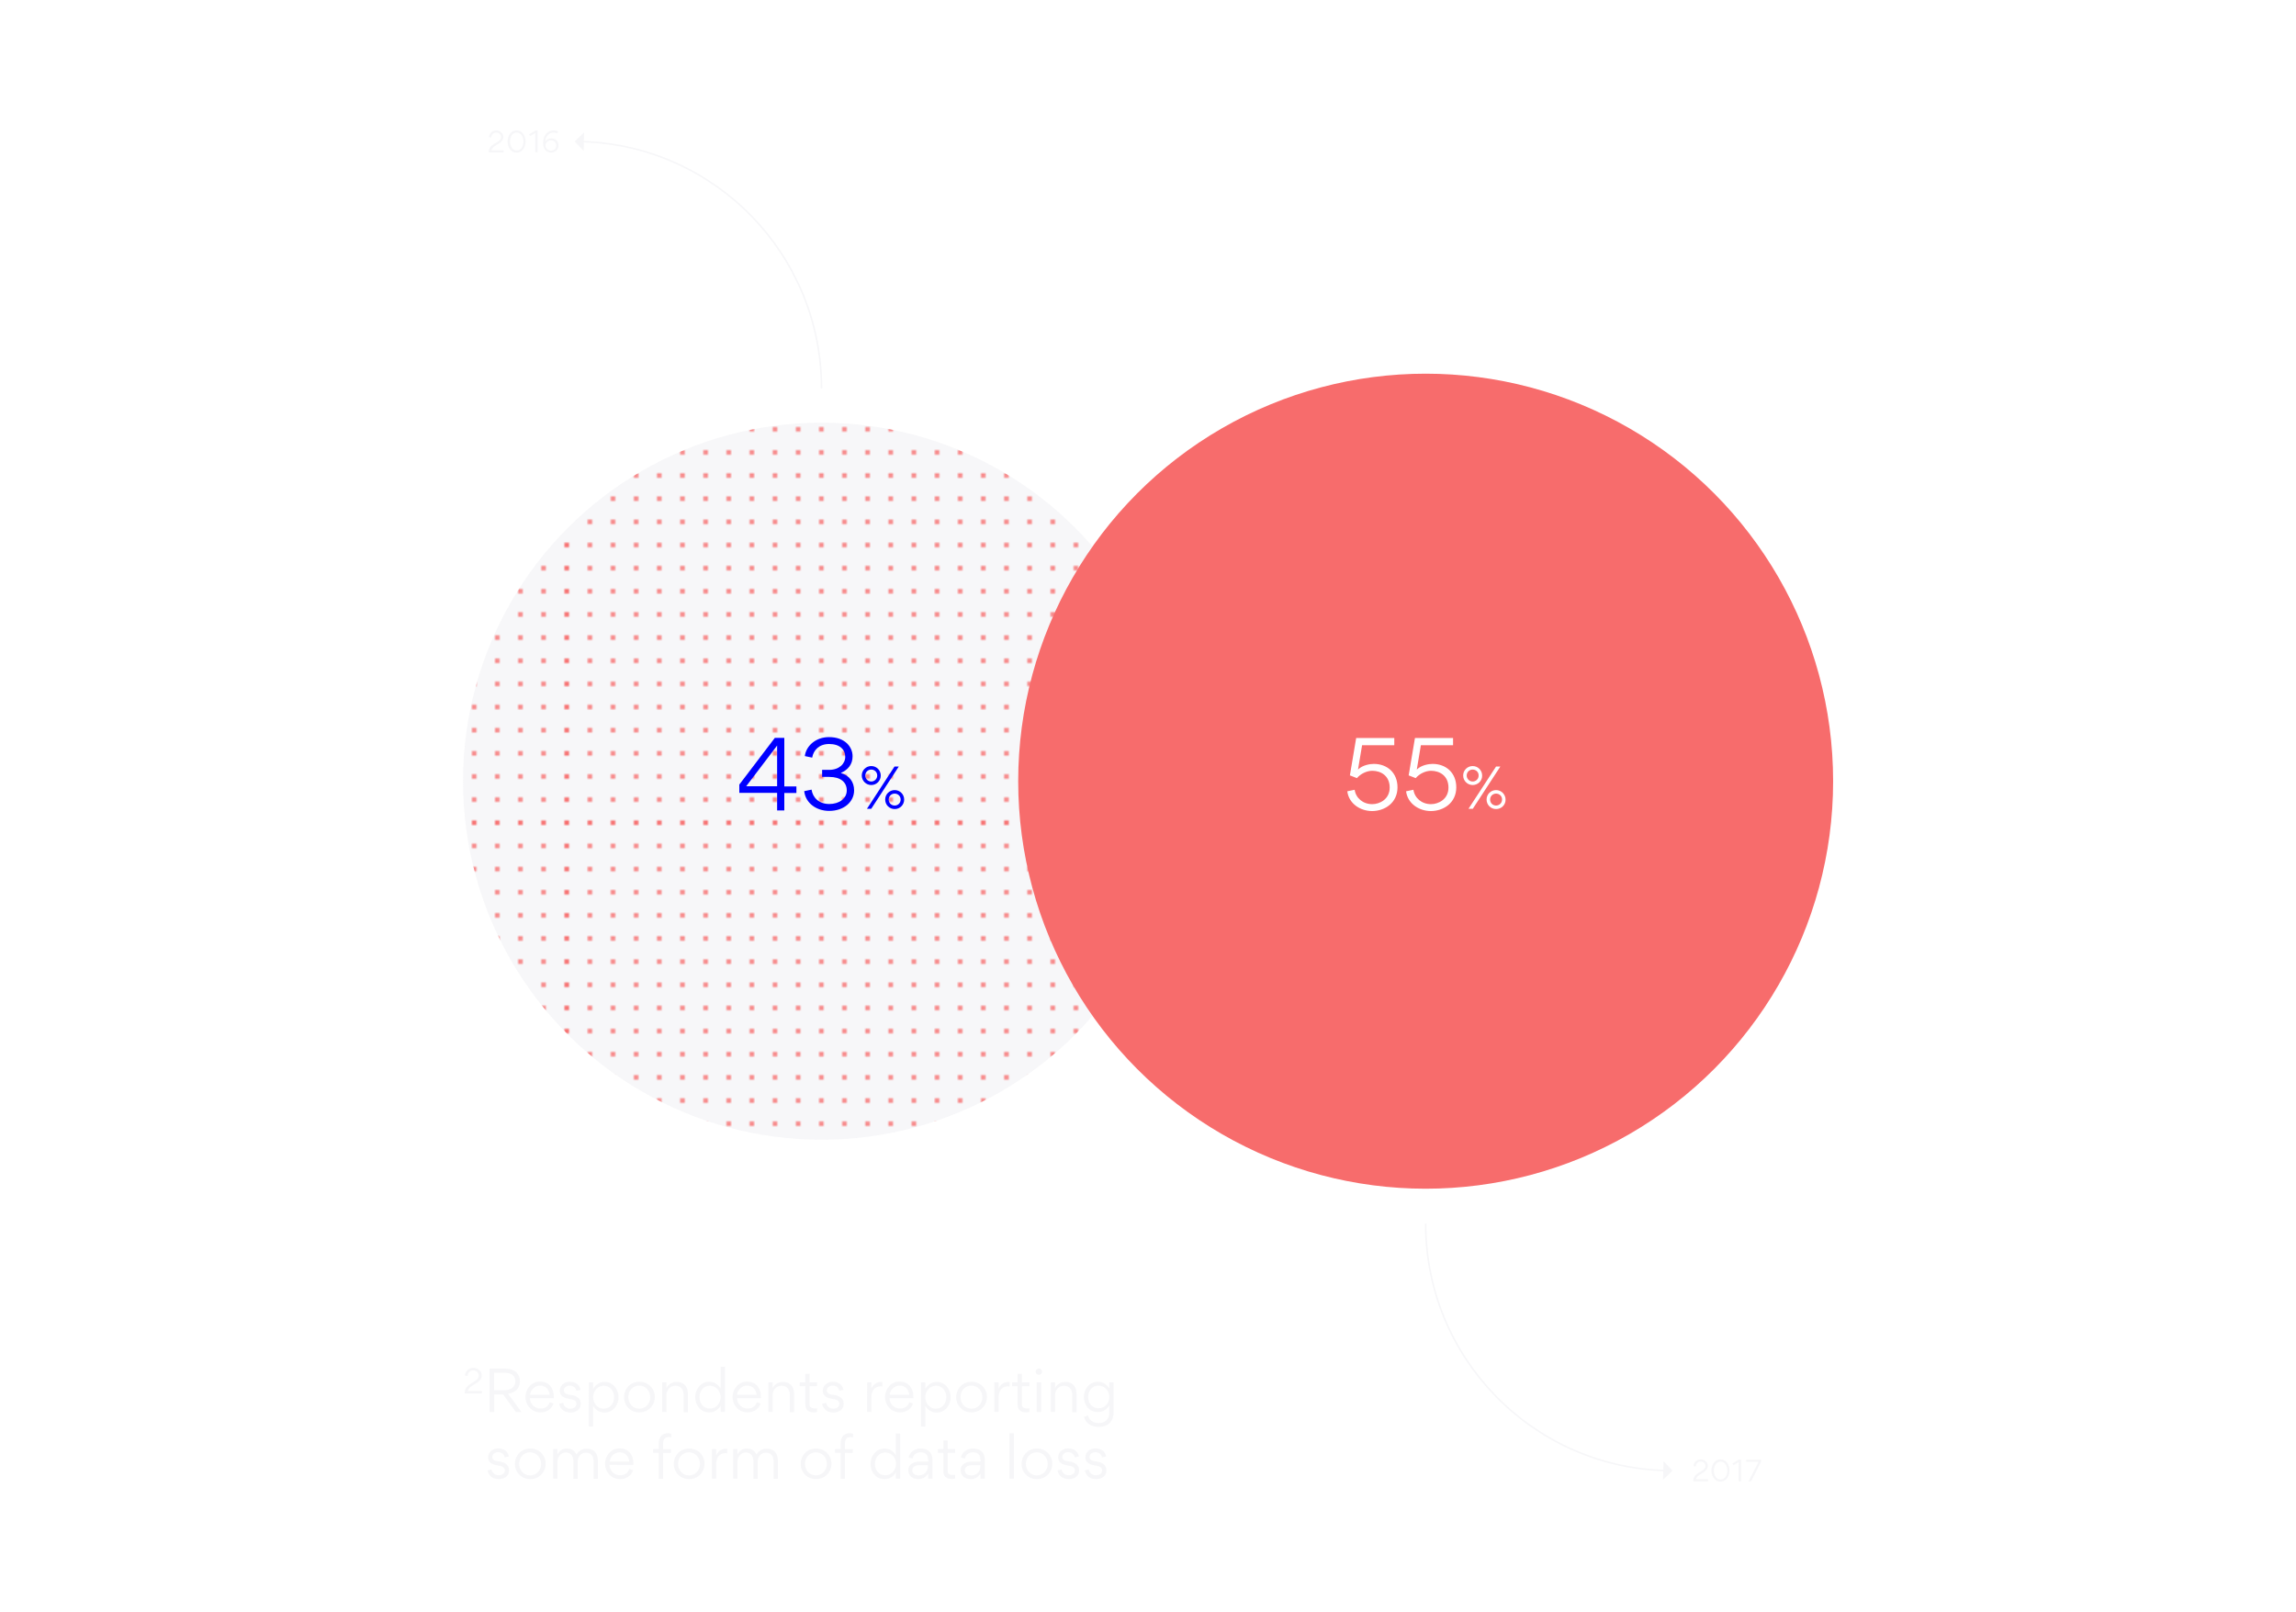 <?xml version="1.0" encoding="utf-8"?>
<!-- Generator: Adobe Illustrator 21.1.0, SVG Export Plug-In . SVG Version: 6.00 Build 0)  -->
<svg version="1.1" id="graphThreeBCP" xmlns="http://www.w3.org/2000/svg" xmlns:xlink="http://www.w3.org/1999/xlink" x="0px"
	 y="0px" viewBox="0 0 1500 1053" style="enable-background:new 0 0 1500 1053;" xml:space="preserve">
<style type="text/css">
	.st0{fill:none;}
	.st1{fill:none;stroke:#F76C6C;stroke-width:2;stroke-linecap:round;stroke-miterlimit:10;}
	.st2{fill:none;stroke:#F76C6C;stroke-width:2;stroke-linecap:round;stroke-miterlimit:10;stroke-dasharray:0,10;}
	.st3{opacity:0.9;}
	.st4{fill:#F6F6F8;}
	.st5{fill:url(#SVGID_1_);}
	.st6{fill:#F76C6C;}
	.st7{fill:#FFFFFF;}
	.st8{fill:#0000FF;}
	.st9{fill:none;stroke:#F6F6F8;stroke-miterlimit:10;}
</style>
<pattern  y="1053" width="240" height="240" patternUnits="userSpaceOnUse" id="red" viewBox="1 -241 240 240" style="overflow:visible;">
	<g>
		<rect x="1" y="-241" class="st0" width="240" height="240"/>
		<g>
			<g>
				<line class="st1" x1="241" y1="-1" x2="241" y2="-1"/>
			</g>
		</g>
		<g>
			<g>
				<line class="st1" x1="1" y1="-1" x2="1" y2="-1"/>
				<line class="st2" x1="11" y1="-1" x2="236" y2="-1"/>
				<line class="st1" x1="241" y1="-1" x2="241" y2="-1"/>
			</g>
		</g>
		<g>
			<g>
				<line class="st1" x1="1" y1="-1" x2="1" y2="-1"/>
			</g>
		</g>
		<g>
			<g>
				<line class="st1" x1="241" y1="-241" x2="241" y2="-241"/>
			</g>
			<g>
				<line class="st1" x1="241" y1="-231" x2="241" y2="-231"/>
			</g>
			<g>
				<line class="st1" x1="241" y1="-221" x2="241" y2="-221"/>
			</g>
			<g>
				<line class="st1" x1="241" y1="-211" x2="241" y2="-211"/>
			</g>
			<g>
				<line class="st1" x1="241" y1="-201" x2="241" y2="-201"/>
			</g>
			<g>
				<line class="st1" x1="241" y1="-191" x2="241" y2="-191"/>
			</g>
			<g>
				<line class="st1" x1="241" y1="-181" x2="241" y2="-181"/>
			</g>
			<g>
				<line class="st1" x1="241" y1="-171" x2="241" y2="-171"/>
			</g>
			<g>
				<line class="st1" x1="241" y1="-161" x2="241" y2="-161"/>
			</g>
			<g>
				<line class="st1" x1="241" y1="-151" x2="241" y2="-151"/>
			</g>
			<g>
				<line class="st1" x1="241" y1="-141" x2="241" y2="-141"/>
			</g>
			<g>
				<line class="st1" x1="241" y1="-131" x2="241" y2="-131"/>
			</g>
			<g>
				<line class="st1" x1="241" y1="-121" x2="241" y2="-121"/>
			</g>
			<g>
				<line class="st1" x1="241" y1="-111" x2="241" y2="-111"/>
			</g>
			<g>
				<line class="st1" x1="241" y1="-101" x2="241" y2="-101"/>
			</g>
			<g>
				<line class="st1" x1="241" y1="-91" x2="241" y2="-91"/>
			</g>
			<g>
				<line class="st1" x1="241" y1="-81" x2="241" y2="-81"/>
			</g>
			<g>
				<line class="st1" x1="241" y1="-71" x2="241" y2="-71"/>
			</g>
			<g>
				<line class="st1" x1="241" y1="-61" x2="241" y2="-61"/>
			</g>
			<g>
				<line class="st1" x1="241" y1="-51" x2="241" y2="-51"/>
			</g>
			<g>
				<line class="st1" x1="241" y1="-41" x2="241" y2="-41"/>
			</g>
			<g>
				<line class="st1" x1="241" y1="-31" x2="241" y2="-31"/>
			</g>
			<g>
				<line class="st1" x1="241" y1="-21" x2="241" y2="-21"/>
			</g>
			<g>
				<line class="st1" x1="241" y1="-11" x2="241" y2="-11"/>
			</g>
			<g>
				<line class="st1" x1="241" y1="-1" x2="241" y2="-1"/>
			</g>
		</g>
		<g>
			<g>
				<line class="st1" x1="1" y1="-241" x2="1" y2="-241"/>
				<line class="st2" x1="11" y1="-241" x2="236" y2="-241"/>
				<line class="st1" x1="241" y1="-241" x2="241" y2="-241"/>
			</g>
			<g>
				<line class="st1" x1="1" y1="-231" x2="1" y2="-231"/>
				<line class="st2" x1="11" y1="-231" x2="236" y2="-231"/>
				<line class="st1" x1="241" y1="-231" x2="241" y2="-231"/>
			</g>
			<g>
				<line class="st1" x1="1" y1="-221" x2="1" y2="-221"/>
				<line class="st2" x1="11" y1="-221" x2="236" y2="-221"/>
				<line class="st1" x1="241" y1="-221" x2="241" y2="-221"/>
			</g>
			<g>
				<line class="st1" x1="1" y1="-211" x2="1" y2="-211"/>
				<line class="st2" x1="11" y1="-211" x2="236" y2="-211"/>
				<line class="st1" x1="241" y1="-211" x2="241" y2="-211"/>
			</g>
			<g>
				<line class="st1" x1="1" y1="-201" x2="1" y2="-201"/>
				<line class="st2" x1="11" y1="-201" x2="236" y2="-201"/>
				<line class="st1" x1="241" y1="-201" x2="241" y2="-201"/>
			</g>
			<g>
				<line class="st1" x1="1" y1="-191" x2="1" y2="-191"/>
				<line class="st2" x1="11" y1="-191" x2="236" y2="-191"/>
				<line class="st1" x1="241" y1="-191" x2="241" y2="-191"/>
			</g>
			<g>
				<line class="st1" x1="1" y1="-181" x2="1" y2="-181"/>
				<line class="st2" x1="11" y1="-181" x2="236" y2="-181"/>
				<line class="st1" x1="241" y1="-181" x2="241" y2="-181"/>
			</g>
			<g>
				<line class="st1" x1="1" y1="-171" x2="1" y2="-171"/>
				<line class="st2" x1="11" y1="-171" x2="236" y2="-171"/>
				<line class="st1" x1="241" y1="-171" x2="241" y2="-171"/>
			</g>
			<g>
				<line class="st1" x1="1" y1="-161" x2="1" y2="-161"/>
				<line class="st2" x1="11" y1="-161" x2="236" y2="-161"/>
				<line class="st1" x1="241" y1="-161" x2="241" y2="-161"/>
			</g>
			<g>
				<line class="st1" x1="1" y1="-151" x2="1" y2="-151"/>
				<line class="st2" x1="11" y1="-151" x2="236" y2="-151"/>
				<line class="st1" x1="241" y1="-151" x2="241" y2="-151"/>
			</g>
			<g>
				<line class="st1" x1="1" y1="-141" x2="1" y2="-141"/>
				<line class="st2" x1="11" y1="-141" x2="236" y2="-141"/>
				<line class="st1" x1="241" y1="-141" x2="241" y2="-141"/>
			</g>
			<g>
				<line class="st1" x1="1" y1="-131" x2="1" y2="-131"/>
				<line class="st2" x1="11" y1="-131" x2="236" y2="-131"/>
				<line class="st1" x1="241" y1="-131" x2="241" y2="-131"/>
			</g>
			<g>
				<line class="st1" x1="1" y1="-121" x2="1" y2="-121"/>
				<line class="st2" x1="11" y1="-121" x2="236" y2="-121"/>
				<line class="st1" x1="241" y1="-121" x2="241" y2="-121"/>
			</g>
			<g>
				<line class="st1" x1="1" y1="-111" x2="1" y2="-111"/>
				<line class="st2" x1="11" y1="-111" x2="236" y2="-111"/>
				<line class="st1" x1="241" y1="-111" x2="241" y2="-111"/>
			</g>
			<g>
				<line class="st1" x1="1" y1="-101" x2="1" y2="-101"/>
				<line class="st2" x1="11" y1="-101" x2="236" y2="-101"/>
				<line class="st1" x1="241" y1="-101" x2="241" y2="-101"/>
			</g>
			<g>
				<line class="st1" x1="1" y1="-91" x2="1" y2="-91"/>
				<line class="st2" x1="11" y1="-91" x2="236" y2="-91"/>
				<line class="st1" x1="241" y1="-91" x2="241" y2="-91"/>
			</g>
			<g>
				<line class="st1" x1="1" y1="-81" x2="1" y2="-81"/>
				<line class="st2" x1="11" y1="-81" x2="236" y2="-81"/>
				<line class="st1" x1="241" y1="-81" x2="241" y2="-81"/>
			</g>
			<g>
				<line class="st1" x1="1" y1="-71" x2="1" y2="-71"/>
				<line class="st2" x1="11" y1="-71" x2="236" y2="-71"/>
				<line class="st1" x1="241" y1="-71" x2="241" y2="-71"/>
			</g>
			<g>
				<line class="st1" x1="1" y1="-61" x2="1" y2="-61"/>
				<line class="st2" x1="11" y1="-61" x2="236" y2="-61"/>
				<line class="st1" x1="241" y1="-61" x2="241" y2="-61"/>
			</g>
			<g>
				<line class="st1" x1="1" y1="-51" x2="1" y2="-51"/>
				<line class="st2" x1="11" y1="-51" x2="236" y2="-51"/>
				<line class="st1" x1="241" y1="-51" x2="241" y2="-51"/>
			</g>
			<g>
				<line class="st1" x1="1" y1="-41" x2="1" y2="-41"/>
				<line class="st2" x1="11" y1="-41" x2="236" y2="-41"/>
				<line class="st1" x1="241" y1="-41" x2="241" y2="-41"/>
			</g>
			<g>
				<line class="st1" x1="1" y1="-31" x2="1" y2="-31"/>
				<line class="st2" x1="11" y1="-31" x2="236" y2="-31"/>
				<line class="st1" x1="241" y1="-31" x2="241" y2="-31"/>
			</g>
			<g>
				<line class="st1" x1="1" y1="-21" x2="1" y2="-21"/>
				<line class="st2" x1="11" y1="-21" x2="236" y2="-21"/>
				<line class="st1" x1="241" y1="-21" x2="241" y2="-21"/>
			</g>
			<g>
				<line class="st1" x1="1" y1="-11" x2="1" y2="-11"/>
				<line class="st2" x1="11" y1="-11" x2="236" y2="-11"/>
				<line class="st1" x1="241" y1="-11" x2="241" y2="-11"/>
			</g>
			<g>
				<line class="st1" x1="1" y1="-1" x2="1" y2="-1"/>
				<line class="st2" x1="11" y1="-1" x2="236" y2="-1"/>
				<line class="st1" x1="241" y1="-1" x2="241" y2="-1"/>
			</g>
		</g>
		<g>
			<g>
				<line class="st1" x1="1" y1="-241" x2="1" y2="-241"/>
			</g>
			<g>
				<line class="st1" x1="1" y1="-231" x2="1" y2="-231"/>
			</g>
			<g>
				<line class="st1" x1="1" y1="-221" x2="1" y2="-221"/>
			</g>
			<g>
				<line class="st1" x1="1" y1="-211" x2="1" y2="-211"/>
			</g>
			<g>
				<line class="st1" x1="1" y1="-201" x2="1" y2="-201"/>
			</g>
			<g>
				<line class="st1" x1="1" y1="-191" x2="1" y2="-191"/>
			</g>
			<g>
				<line class="st1" x1="1" y1="-181" x2="1" y2="-181"/>
			</g>
			<g>
				<line class="st1" x1="1" y1="-171" x2="1" y2="-171"/>
			</g>
			<g>
				<line class="st1" x1="1" y1="-161" x2="1" y2="-161"/>
			</g>
			<g>
				<line class="st1" x1="1" y1="-151" x2="1" y2="-151"/>
			</g>
			<g>
				<line class="st1" x1="1" y1="-141" x2="1" y2="-141"/>
			</g>
			<g>
				<line class="st1" x1="1" y1="-131" x2="1" y2="-131"/>
			</g>
			<g>
				<line class="st1" x1="1" y1="-121" x2="1" y2="-121"/>
			</g>
			<g>
				<line class="st1" x1="1" y1="-111" x2="1" y2="-111"/>
			</g>
			<g>
				<line class="st1" x1="1" y1="-101" x2="1" y2="-101"/>
			</g>
			<g>
				<line class="st1" x1="1" y1="-91" x2="1" y2="-91"/>
			</g>
			<g>
				<line class="st1" x1="1" y1="-81" x2="1" y2="-81"/>
			</g>
			<g>
				<line class="st1" x1="1" y1="-71" x2="1" y2="-71"/>
			</g>
			<g>
				<line class="st1" x1="1" y1="-61" x2="1" y2="-61"/>
			</g>
			<g>
				<line class="st1" x1="1" y1="-51" x2="1" y2="-51"/>
			</g>
			<g>
				<line class="st1" x1="1" y1="-41" x2="1" y2="-41"/>
			</g>
			<g>
				<line class="st1" x1="1" y1="-31" x2="1" y2="-31"/>
			</g>
			<g>
				<line class="st1" x1="1" y1="-21" x2="1" y2="-21"/>
			</g>
			<g>
				<line class="st1" x1="1" y1="-11" x2="1" y2="-11"/>
			</g>
			<g>
				<line class="st1" x1="1" y1="-1" x2="1" y2="-1"/>
			</g>
		</g>
		<g>
			<g>
				<line class="st1" x1="241" y1="-241" x2="241" y2="-241"/>
			</g>
		</g>
		<g>
			<g>
				<line class="st1" x1="1" y1="-241" x2="1" y2="-241"/>
				<line class="st2" x1="11" y1="-241" x2="236" y2="-241"/>
				<line class="st1" x1="241" y1="-241" x2="241" y2="-241"/>
			</g>
		</g>
		<g>
			<g>
				<line class="st1" x1="1" y1="-241" x2="1" y2="-241"/>
			</g>
		</g>
	</g>
</pattern>
<g>
	<g class="st3">
		<circle class="st4" cx="536.7" cy="510.3" r="234.2"/>
	</g>
	<pattern  id="SVGID_1_" xlink:href="#red" patternTransform="matrix(1.512 0 0 1.512 1821.751 4751.41)">
	</pattern>
	<circle class="st5" cx="536.7" cy="510.3" r="234.2"/>
	<g>
		<circle class="st6" cx="931.4" cy="510.3" r="266.2"/>
	</g>
	<g>
		<path class="st7" d="M889.9,486.6l-2.7,16.1c3-3,8-3.7,10.3-3.7c8.9,0,15.5,5.9,15.5,15.3c0,10.3-8.5,15.5-16.6,15.5
			c-7.9,0-15.2-5-16.2-12.9l4.8-1c0.8,5.4,5.4,9.4,11.5,9.4c4.7,0,11.4-3.1,11.4-10.8c0-7.7-5.7-11-11.4-11c-3.4,0-7.5,1.8-10,4.8
			l-4.6-1.8l4.1-24.4h24.9v4.7H889.9z"/>
		<path class="st7" d="M928.3,486.6l-2.7,16.1c3-3,8-3.7,10.3-3.7c8.9,0,15.5,5.9,15.5,15.3c0,10.3-8.5,15.5-16.6,15.5
			c-7.9,0-15.2-5-16.2-12.9l4.8-1c0.8,5.4,5.4,9.4,11.5,9.4c4.7,0,11.4-3.1,11.4-10.8c0-7.7-5.7-11-11.4-11c-3.4,0-7.5,1.8-10,4.8
			l-4.6-1.8l4.1-24.4h24.9v4.7H928.3z"/>
		<path class="st7" d="M962.1,512.8c-3.4,0-6.2-2.8-6.2-6.2c0-3.5,2.8-6.2,6.2-6.2c3.5,0,6.2,2.8,6.2,6.2
			C968.4,510,965.6,512.8,962.1,512.8z M962.1,502.7c-2.2,0-3.9,1.7-3.9,3.9c0,2.2,1.8,3.9,3.9,3.9c2.2,0,3.9-1.7,3.9-3.9
			C966.1,504.4,964.3,502.7,962.1,502.7z M977.4,500.7h2.8l-18,27.6h-2.8L977.4,500.7z M977.4,528.5c-3.5,0-6.2-2.8-6.2-6.2
			c0-3.5,2.8-6.2,6.2-6.2s6.2,2.8,6.2,6.2C983.7,525.7,980.9,528.5,977.4,528.5z M977.4,518.4c-2.2,0-3.9,1.7-3.9,3.9
			c0,2.2,1.7,3.9,3.9,3.9s3.9-1.7,3.9-3.9C981.4,520.1,979.6,518.4,977.4,518.4z"/>
	</g>
	<g>
		<path class="st8" d="M507.7,529.3v-11.4H483v-5.4l23.2-30.5h6.2v31.7h7.9v4.3h-7.9v11.4H507.7z M507.7,513.6v-26.6l-20.2,26.6
			H507.7z"/>
		<path class="st8" d="M541.7,529.7c-8.3,0-15.4-5-16.3-12.9l4.8-1c0.8,5.4,5,9.4,11.6,9.4c6.4,0,11.4-3.5,11.4-8.9
			c0-5.4-4.1-8.8-11.4-8.8h-4.7v-4.6h4.6c6.5,0,10.5-4,10.5-8.5c0-4.8-3.6-8.4-10.5-8.4c-6.5,0-10.2,3.9-11.1,8.9l-4.8-1
			c0.8-6.6,7.1-12.4,15.8-12.4c10.3,0,15.4,6.3,15.4,12.5c0,5.4-3,8.8-7.6,10.9v0.1c5.4,1.5,8.6,5.7,8.6,11.3
			C558,523.6,551.6,529.7,541.7,529.7z"/>
		<path class="st8" d="M569.2,512.8c-3.4,0-6.2-2.8-6.2-6.2c0-3.5,2.8-6.2,6.2-6.2c3.5,0,6.2,2.8,6.2,6.2
			C575.4,510,572.7,512.8,569.2,512.8z M569.2,502.7c-2.2,0-3.9,1.7-3.9,3.9c0,2.2,1.8,3.9,3.9,3.9s3.9-1.7,3.9-3.9
			C573.1,504.4,571.4,502.7,569.2,502.7z M584.4,500.7h2.8l-18,27.6h-2.8L584.4,500.7z M584.5,528.5c-3.5,0-6.2-2.8-6.2-6.2
			c0-3.5,2.8-6.2,6.2-6.2c3.5,0,6.2,2.8,6.2,6.2C590.7,525.7,588,528.5,584.5,528.5z M584.5,518.4c-2.2,0-3.9,1.7-3.9,3.9
			c0,2.2,1.7,3.9,3.9,3.9s3.9-1.7,3.9-3.9C588.4,520.1,586.7,518.4,584.5,518.4z"/>
	</g>
	<g>
		<path class="st4" d="M319.3,99.1c0-1.6,0.8-3.4,3.3-5l2.2-1.3c1.4-0.8,2.5-1.7,2.5-3.4c0-1.5-1.3-2.8-3.1-2.8
			c-1.6,0-2.5,0.9-2.9,1.8c-0.3,0.6-0.3,1.2-0.3,1.4l-1.5-0.2c0-2,1.7-4.4,4.7-4.4c2.6,0,4.6,2,4.6,4.2c0,2-1.1,3.2-3,4.4l-2.2,1.4
			c-1.2,0.8-2.4,1.8-2.4,3h7.8v1.4h-9.6V99.1z"/>
		<path class="st4" d="M331.6,92.5c0-3.5,2-7.3,5.9-7.3c3.9,0,5.9,3.7,5.9,7.2c0,3.5-2,7.3-5.9,7.3C333.6,99.7,331.6,96,331.6,92.5z
			 M333.2,92.4c0,2.6,1.3,5.9,4.4,5.9c3.1,0,4.4-3.3,4.4-5.8c0-2.5-1.3-5.9-4.4-5.9C334.4,86.6,333.2,89.9,333.2,92.4z"/>
		<path class="st4" d="M349.7,86.9l-3.4,2l-0.7-1.1l4.1-2.5h1.5v14.2h-1.5V86.9z"/>
		<path class="st4" d="M356.2,92.4c0.9-1.5,2.7-2,3.9-2c3,0,4.8,2.1,4.8,4.5c0,3.2-2.6,4.8-5,4.8c-1.6,0-3.4-0.9-4.2-2.4
			c-0.7-1.2-0.9-2.2-0.9-3.9c0-4.5,2.4-8.2,6.9-8.2c0.8,0,2,0.1,2.9,0.7l-0.5,1.3c-0.7-0.5-1.8-0.6-2.4-0.6
			C358.4,86.6,356.5,89.2,356.2,92.4z M357.5,92.5c-0.7,0.6-1.1,1.5-1.1,2.5c0,2.1,1.8,3.4,3.5,3.4c1.8,0,3.5-1.2,3.5-3.4
			c0-1.7-1.3-3.3-3.5-3.3C359.1,91.6,358.2,91.9,357.5,92.5z"/>
	</g>
	<g>
		<g>
			<path class="st9" d="M536.7,253.7c0-87.3-69.4-158.5-156.1-161.2"/>
			<g>
				<polygon class="st4" points="381.3,98.6 381.6,86.5 375.4,92.4 				"/>
			</g>
		</g>
	</g>
	<g>
		<path class="st4" d="M1106.2,967.2c0-1.6,0.8-3.4,3.3-5l2.2-1.3c1.4-0.8,2.5-1.7,2.5-3.4c0-1.5-1.3-2.8-3.1-2.8
			c-1.6,0-2.5,0.9-2.9,1.8c-0.3,0.6-0.3,1.2-0.3,1.4l-1.5-0.2c0-2,1.7-4.4,4.7-4.4c2.6,0,4.6,2,4.6,4.2c0,2-1.1,3.2-3,4.4l-2.2,1.4
			c-1.2,0.8-2.4,1.8-2.4,3h7.8v1.4h-9.6V967.2z"/>
		<path class="st4" d="M1118.1,960.6c0-3.5,2-7.3,5.9-7.3c3.9,0,5.9,3.7,5.9,7.2c0,3.5-2,7.3-5.9,7.3
			C1120.1,967.8,1118.1,964.1,1118.1,960.6z M1119.7,960.6c0,2.6,1.3,5.9,4.4,5.9c3.1,0,4.4-3.3,4.4-5.8c0-2.5-1.3-5.9-4.4-5.9
			S1119.7,958,1119.7,960.6z"/>
		<path class="st4" d="M1135.9,955.1l-3.4,2l-0.7-1.1l4.1-2.5h1.5v14.2h-1.5V955.1z"/>
		<path class="st4" d="M1140.8,954.9v-1.4h9.7v1.4l-6.5,12.8h-1.7l6.6-12.8H1140.8z"/>
	</g>
	<g>
		<g>
			<path class="st9" d="M931.4,799.4c0,87.3,69.4,158.5,156.1,161.2"/>
			<g>
				<polygon class="st4" points="1086.8,954.5 1086.5,966.6 1092.7,960.7 				"/>
			</g>
		</g>
	</g>
	<g>
		<path class="st4" d="M303.6,909.8c0-1.9,0.9-4,3.8-5.8l2.5-1.6c1.6-1,2.9-2,2.9-3.9c0-1.7-1.5-3.3-3.6-3.3c-1.8,0-3,1.1-3.4,2.1
			c-0.3,0.7-0.3,1.4-0.3,1.6l-1.7-0.3c0-2.3,2-5.1,5.5-5.1c3.1,0,5.4,2.3,5.4,4.9c0,2.3-1.3,3.7-3.5,5.1l-2.6,1.6
			c-1.4,0.9-2.8,2.1-2.9,3.5h9.1v1.6h-11.2V909.8z"/>
		<path class="st4" d="M328.7,910.9h-5.8v11.5h-3v-28.4h9.8c6.9,0,10,3.8,10,8.3c0,4.9-3.6,7.6-7.8,8.1l8.8,12h-3.6L328.7,910.9z
			 M329.5,908.1c5.2,0,7.2-2.9,7.2-5.8c0-2.8-1.7-5.6-7.2-5.6h-6.7v11.4H329.5z"/>
		<path class="st4" d="M346.2,913.5c0.2,3.8,3.2,6.6,6.9,6.6c2.9,0,5.1-1.4,6-4.1l2.5,0.8c-1.2,3.7-4.6,5.8-8.5,5.8
			c-5.6,0-9.8-4.5-9.8-10.1c0-5.3,4-10,9.4-10c6,0,9.1,4.3,9.1,9.9c0,0.3,0,0.7,0,0.9H346.2z M359.1,911.1c-0.4-3.5-2.6-6-6.3-6
			c-3.4,0-6.1,2.8-6.5,6H359.1z"/>
		<path class="st4" d="M372.7,922.7c-5.3,0-7-3.6-7.4-5.7l2.6-0.6c0.4,1.7,1.7,3.8,4.7,3.8c2.1,0,4-1.1,4-3.2c0-2.4-2.5-2.9-4.5-3.2
			c-3.2-0.5-6.4-1.6-6.4-5.4c0-3.6,3.3-5.8,6.5-5.8c5.1,0,6.8,3.4,7,5.3l-2.6,0.6c-0.3-1.3-1.4-3.4-4.5-3.4c-2.1,0-3.7,1.4-3.7,3.1
			c0,2.4,2.6,2.8,4.6,3c3.2,0.4,6.4,2.1,6.4,5.6C379.6,920.4,376.5,922.7,372.7,922.7z"/>
		<path class="st4" d="M395,922.7c-3.6,0-5.9-1.8-7.5-4.3v13.5h-2.8V903h2.8v4.2c1.6-2.4,3.8-4.5,7.5-4.5c5.5,0,9.1,4.9,9.1,10
			C404.1,917.9,400.5,922.7,395,922.7z M401.2,912.7c0-4-2.5-7.5-6.8-7.5c-4,0-6.9,3.6-6.9,7.4c0,4,2.8,7.6,6.9,7.6
			C398.7,920.1,401.2,916.8,401.2,912.7z"/>
		<path class="st4" d="M407.7,912.7c0-5.7,4.3-10.1,10.1-10.1c5.6,0,10,4.4,10,9.9c0,5.7-4.4,10.1-10.1,10.1
			C412,922.7,407.7,918.3,407.7,912.7z M424.8,912.7c0-4.1-2.9-7.6-7.2-7.6c-4.2,0-7.1,3.4-7.1,7.5c0,4.1,2.9,7.6,7.2,7.6
			C421.8,920.2,424.8,916.8,424.8,912.7z"/>
		<path class="st4" d="M446.6,911.1c0-3.4-1.8-5.9-5.4-5.9c-3.4,0-5.8,2.7-5.8,6.1v11h-2.8V903h2.8v3.6c1.5-2.6,3.8-3.9,6.7-3.9
			c4.8,0,7.3,3.2,7.3,7.8v12h-2.8V911.1z"/>
		<path class="st4" d="M463.3,902.6c3.7,0,6,2.1,7.5,4.4v-14.2h2.8v29.5h-2.8v-4.1c-1.5,2.5-3.8,4.4-7.5,4.4c-5.6,0-9.1-4.7-9.1-10
			C454.2,907.6,457.8,902.6,463.3,902.6z M470.8,912.6c0-3.8-2.9-7.4-7-7.4c-4.2,0-6.8,3.4-6.8,7.5c0,4,2.5,7.4,6.8,7.4
			C468,920.1,470.8,916.6,470.8,912.6z"/>
		<path class="st4" d="M481.5,913.5c0.2,3.8,3.2,6.6,6.9,6.6c2.9,0,5.1-1.4,6-4.1l2.5,0.8c-1.2,3.7-4.6,5.8-8.5,5.8
			c-5.6,0-9.8-4.5-9.8-10.1c0-5.3,4-10,9.4-10c6,0,9.1,4.3,9.1,9.9c0,0.3,0,0.7,0,0.9H481.5z M494.3,911.1c-0.4-3.5-2.6-6-6.3-6
			c-3.4,0-6.1,2.8-6.5,6H494.3z"/>
		<path class="st4" d="M516,911.1c0-3.4-1.8-5.9-5.4-5.9c-3.4,0-5.8,2.7-5.8,6.1v11h-2.8V903h2.8v3.6c1.5-2.6,3.8-3.9,6.7-3.9
			c4.8,0,7.3,3.2,7.3,7.8v12H516V911.1z"/>
		<path class="st4" d="M526.1,917.4v-11.9h-3.6V903h3.6v-5.6h2.8v5.6h4.9v2.5h-4.9v11.8c0,1.7,1,2.7,3.2,2.7c0.6,0,1.3,0,1.7-0.1
			v2.4c-0.6,0.2-1.7,0.3-2.2,0.3C527.4,922.5,526.1,920.2,526.1,917.4z"/>
		<path class="st4" d="M544.5,922.7c-5.3,0-7-3.6-7.4-5.7l2.6-0.6c0.4,1.7,1.7,3.8,4.7,3.8c2.1,0,4-1.1,4-3.2c0-2.4-2.5-2.9-4.5-3.2
			c-3.2-0.5-6.4-1.6-6.4-5.4c0-3.6,3.3-5.8,6.5-5.8c5.1,0,6.8,3.4,7,5.3l-2.6,0.6c-0.3-1.3-1.4-3.4-4.5-3.4c-2.1,0-3.7,1.4-3.7,3.1
			c0,2.4,2.6,2.8,4.6,3c3.2,0.4,6.4,2.1,6.4,5.6C551.4,920.4,548.3,922.7,544.5,922.7z"/>
		<path class="st4" d="M569.4,906.8c1.5-3,4-4.1,6.2-4.1c0.2,0,0.7,0,0.9,0v3c-0.4,0-0.7-0.1-1.1-0.1c-4.6,0-6.1,3.8-6.1,7.2v9.5
			h-2.8V903h2.8V906.8z"/>
		<path class="st4" d="M581.1,913.5c0.2,3.8,3.2,6.6,6.9,6.6c2.9,0,5.1-1.4,6-4.1l2.5,0.8c-1.2,3.7-4.6,5.8-8.5,5.8
			c-5.6,0-9.8-4.5-9.8-10.1c0-5.3,4-10,9.4-10c6,0,9.1,4.3,9.1,9.9c0,0.3,0,0.7,0,0.9H581.1z M594,911.1c-0.4-3.5-2.6-6-6.3-6
			c-3.4,0-6.1,2.8-6.5,6H594z"/>
		<path class="st4" d="M612,922.7c-3.6,0-5.9-1.8-7.5-4.3v13.5h-2.8V903h2.8v4.2c1.6-2.4,3.8-4.5,7.5-4.5c5.5,0,9.1,4.9,9.1,10
			C621.1,917.9,617.5,922.7,612,922.7z M618.2,912.7c0-4-2.5-7.5-6.8-7.5c-4,0-6.9,3.6-6.9,7.4c0,4,2.8,7.6,6.9,7.6
			C615.7,920.1,618.2,916.8,618.2,912.7z"/>
		<path class="st4" d="M624.7,912.7c0-5.7,4.3-10.1,10.1-10.1c5.6,0,10,4.4,10,9.9c0,5.7-4.4,10.1-10.1,10.1
			C629.1,922.7,624.7,918.3,624.7,912.7z M641.8,912.7c0-4.1-2.9-7.6-7.2-7.6c-4.2,0-7.1,3.4-7.1,7.5c0,4.1,2.9,7.6,7.2,7.6
			C638.9,920.2,641.8,916.8,641.8,912.7z"/>
		<path class="st4" d="M652.5,906.8c1.5-3,4-4.1,6.2-4.1c0.2,0,0.7,0,0.9,0v3c-0.4,0-0.7-0.1-1.1-0.1c-4.6,0-6.1,3.8-6.1,7.2v9.5
			h-2.8V903h2.8V906.8z"/>
		<path class="st4" d="M664.8,917.4v-11.9h-3.6V903h3.6v-5.6h2.8v5.6h4.9v2.5h-4.9v11.8c0,1.7,1,2.7,3.2,2.7c0.6,0,1.3,0,1.7-0.1
			v2.4c-0.6,0.2-1.7,0.3-2.2,0.3C666.1,922.5,664.8,920.2,664.8,917.4z"/>
		<path class="st4" d="M678.7,893.9c1.2,0,2.1,0.9,2.1,2.1c0,1.2-0.9,2.1-2.1,2.1c-1.2,0-2.1-0.9-2.1-2.1
			C676.6,894.8,677.6,893.9,678.7,893.9z M680.2,903v19.4h-2.9V903H680.2z"/>
		<path class="st4" d="M700.5,911.1c0-3.4-1.8-5.9-5.4-5.9c-3.4,0-5.8,2.7-5.8,6.1v11h-2.8V903h2.8v3.6c1.5-2.6,3.8-3.9,6.7-3.9
			c4.8,0,7.3,3.2,7.3,7.8v12h-2.8V911.1z"/>
		<path class="st4" d="M724.7,918c-1.5,2.5-3.8,4.4-7.5,4.4c-5.6,0-9.1-4.6-9.1-9.9c0-5,3.6-9.9,9.1-9.9c3.8,0,6,2.1,7.5,4.4V903
			h2.8v19.5c0,6.2-3.8,9.6-9.7,9.6c-5,0-8.6-2.5-9.6-6.6l2.6-0.9c0.6,2.3,2.5,5,7,5c3.7,0,6.9-2,6.9-7V918z M724.7,912.5
			c0-3.8-2.9-7.4-7-7.4c-4.2,0-6.8,3.3-6.8,7.5c0,4,2.5,7.3,6.8,7.3C721.9,920,724.7,916.5,724.7,912.5z"/>
		<path class="st4" d="M325.9,966.2c-5.3,0-7-3.6-7.4-5.7l2.6-0.6c0.4,1.7,1.7,3.8,4.7,3.8c2.1,0,4-1.1,4-3.2c0-2.4-2.5-2.9-4.5-3.2
			c-3.2-0.5-6.4-1.6-6.4-5.4c0-3.6,3.3-5.8,6.5-5.8c5.1,0,6.8,3.4,7,5.3l-2.6,0.6c-0.3-1.3-1.4-3.4-4.5-3.4c-2.1,0-3.7,1.4-3.7,3.1
			c0,2.4,2.6,2.8,4.6,3c3.2,0.4,6.4,2.1,6.4,5.6C332.8,964,329.6,966.2,325.9,966.2z"/>
		<path class="st4" d="M336.4,956.3c0-5.7,4.3-10.1,10.1-10.1c5.6,0,10,4.4,10,9.9c0,5.7-4.4,10.1-10.1,10.1
			C340.8,966.2,336.4,961.8,336.4,956.3z M353.5,956.3c0-4.1-2.9-7.6-7.2-7.6c-4.2,0-7.1,3.4-7.1,7.5c0,4.1,2.9,7.6,7.2,7.6
			C350.6,963.7,353.5,960.3,353.5,956.3z"/>
		<path class="st4" d="M374.6,954.6c0-3.2-1.5-5.8-5-5.8c-3.4,0-5.4,3-5.4,6.1v11h-2.8v-19.4h2.8v3.4c1.6-2.4,3.3-3.7,6.2-3.7
			c2.8,0,5,1.3,6.2,3.9c1.6-2.5,3.8-3.8,6.8-3.8c4.7,0,7.2,3.2,7.2,7.7v12h-2.8v-11.3c0-3.2-1.5-5.8-5-5.8c-3.4,0-5.4,2.8-5.4,6
			v11.1h-2.8V954.6z"/>
		<path class="st4" d="M398.2,957.1c0.2,3.8,3.2,6.6,6.9,6.6c2.9,0,5.1-1.4,6-4.1l2.5,0.8c-1.2,3.7-4.6,5.8-8.5,5.8
			c-5.6,0-9.8-4.5-9.8-10.1c0-5.3,4-10,9.4-10c6,0,9.1,4.3,9.1,9.9c0,0.3,0,0.7,0,0.9H398.2z M411.1,954.7c-0.4-3.5-2.6-6-6.3-6
			c-3.4,0-6.1,2.8-6.5,6H411.1z"/>
		<path class="st4" d="M433.2,942.9v3.7h5.1v2.5h-5.1v16.9h-2.8V949h-3.7v-2.5h3.7v-3.6c0-4.5,2.5-6.7,6-6.7c0.5,0,1.4,0.1,2.1,0.4
			v2.4c-0.8-0.3-1.6-0.3-2-0.3C435,938.8,433.2,939.6,433.2,942.9z"/>
		<path class="st4" d="M440.2,956.3c0-5.7,4.3-10.1,10.1-10.1c5.6,0,10,4.4,10,9.9c0,5.7-4.4,10.1-10.1,10.1
			C444.5,966.2,440.2,961.8,440.2,956.3z M457.3,956.3c0-4.1-2.9-7.6-7.2-7.6c-4.2,0-7.1,3.4-7.1,7.5c0,4.1,2.9,7.6,7.2,7.6
			C454.4,963.7,457.3,960.3,457.3,956.3z"/>
		<path class="st4" d="M468,950.4c1.5-3,4-4.1,6.2-4.1c0.2,0,0.7,0,0.9,0v3c-0.4,0-0.7-0.1-1.1-0.1c-4.6,0-6.1,3.8-6.1,7.2v9.5h-2.8
			v-19.4h2.8V950.4z"/>
		<path class="st4" d="M492.2,954.6c0-3.2-1.5-5.8-5-5.8c-3.4,0-5.4,3-5.4,6.1v11H479v-19.4h2.8v3.4c1.6-2.4,3.3-3.7,6.2-3.7
			c2.8,0,5,1.3,6.2,3.9c1.6-2.5,3.8-3.8,6.8-3.8c4.7,0,7.2,3.2,7.2,7.7v12h-2.8v-11.3c0-3.2-1.5-5.8-5-5.8c-3.4,0-5.4,2.8-5.4,6
			v11.1h-2.8V954.6z"/>
		<path class="st4" d="M523.1,956.3c0-5.7,4.3-10.1,10.1-10.1c5.6,0,10,4.4,10,9.9c0,5.7-4.4,10.1-10.1,10.1
			C527.4,966.2,523.1,961.8,523.1,956.3z M540.2,956.3c0-4.1-2.9-7.6-7.2-7.6c-4.2,0-7.1,3.4-7.1,7.5c0,4.1,2.9,7.6,7.2,7.6
			C537.3,963.7,540.2,960.3,540.2,956.3z"/>
		<path class="st4" d="M552,942.9v3.7h5.1v2.5H552v16.9h-2.8V949h-3.7v-2.5h3.7v-3.6c0-4.5,2.5-6.7,6-6.7c0.5,0,1.4,0.1,2.1,0.4v2.4
			c-0.8-0.3-1.6-0.3-2-0.3C553.8,938.8,552,939.6,552,942.9z"/>
		<path class="st4" d="M577.8,946.2c3.7,0,6,2.1,7.5,4.4v-14.2h2.8v29.5h-2.8v-4.1c-1.5,2.5-3.8,4.4-7.5,4.4c-5.6,0-9.1-4.7-9.1-10
			C568.8,951.1,572.4,946.2,577.8,946.2z M585.4,956.2c0-3.8-2.9-7.4-7-7.4c-4.2,0-6.8,3.4-6.8,7.5c0,4,2.5,7.4,6.8,7.4
			C582.5,963.7,585.4,960.1,585.4,956.2z"/>
		<path class="st4" d="M606.3,953.4c0-3.1-1.7-4.7-4.9-4.7c-3.3,0-4.8,2.1-5.1,4l-2.7-0.6c0.1-1.6,2.3-5.9,7.9-5.9
			c4.1,0,6.1,1.9,7.1,4c0.4,1.1,0.6,2.6,0.6,3.2v12.5h-2.8v-3.4h0c-1.5,2.4-3.6,3.7-6.5,3.7c-3.9,0-6.5-2.4-6.5-5.7v-0.2
			c0-4.2,4.2-5.6,7.7-5.6h5.4V953.4z M600.8,957.1c-2.1,0-4.8,0.7-4.8,3.3c0,2.2,1.9,3.4,4.2,3.4c3.4,0,6-2.4,6-6v-0.7H600.8z"/>
		<path class="st4" d="M616.3,960.9V949h-3.6v-2.5h3.6v-5.6h2.8v5.6h4.9v2.5h-4.9v11.8c0,1.7,1,2.7,3.2,2.7c0.6,0,1.3,0,1.7-0.1v2.4
			c-0.6,0.2-1.7,0.3-2.2,0.3C617.6,966.1,616.3,963.7,616.3,960.9z"/>
		<path class="st4" d="M640.5,953.4c0-3.1-1.7-4.7-4.9-4.7c-3.3,0-4.8,2.1-5.1,4l-2.7-0.6c0.1-1.6,2.3-5.9,7.9-5.9
			c4.1,0,6.1,1.9,7.1,4c0.4,1.1,0.6,2.6,0.6,3.2v12.5h-2.8v-3.4h0c-1.5,2.4-3.6,3.7-6.5,3.7c-3.9,0-6.5-2.4-6.5-5.7v-0.2
			c0-4.2,4.2-5.6,7.7-5.6h5.4V953.4z M635.1,957.1c-2.1,0-4.8,0.7-4.8,3.3c0,2.2,1.9,3.4,4.2,3.4c3.4,0,6-2.4,6-6v-0.7H635.1z"/>
		<path class="st4" d="M662.4,936.3v29.6h-2.9v-29.6H662.4z"/>
		<path class="st4" d="M667.4,956.3c0-5.7,4.3-10.1,10.1-10.1c5.6,0,10,4.4,10,9.9c0,5.7-4.4,10.1-10.1,10.1
			C671.7,966.2,667.4,961.8,667.4,956.3z M684.5,956.3c0-4.1-2.9-7.6-7.2-7.6c-4.2,0-7.1,3.4-7.1,7.5c0,4.1,2.9,7.6,7.2,7.6
			C681.6,963.7,684.5,960.3,684.5,956.3z"/>
		<path class="st4" d="M698.3,966.2c-5.3,0-7-3.6-7.4-5.7l2.6-0.6c0.4,1.7,1.7,3.8,4.7,3.8c2.1,0,4-1.1,4-3.2c0-2.4-2.5-2.9-4.5-3.2
			c-3.2-0.5-6.4-1.6-6.4-5.4c0-3.6,3.3-5.8,6.5-5.8c5.1,0,6.8,3.4,7,5.3l-2.6,0.6c-0.3-1.3-1.4-3.4-4.5-3.4c-2.1,0-3.7,1.4-3.7,3.1
			c0,2.4,2.6,2.8,4.6,3c3.2,0.4,6.4,2.1,6.4,5.6C705.2,964,702,966.2,698.3,966.2z"/>
		<path class="st4" d="M716.1,966.2c-5.3,0-7-3.6-7.4-5.7l2.6-0.6c0.4,1.7,1.7,3.8,4.7,3.8c2.1,0,4-1.1,4-3.2c0-2.4-2.5-2.9-4.5-3.2
			c-3.2-0.5-6.4-1.6-6.4-5.4c0-3.6,3.3-5.8,6.5-5.8c5.1,0,6.8,3.4,7,5.3l-2.6,0.6c-0.3-1.3-1.4-3.4-4.5-3.4c-2.1,0-3.7,1.4-3.7,3.1
			c0,2.4,2.6,2.8,4.6,3c3.2,0.4,6.4,2.1,6.4,5.6C723,964,719.9,966.2,716.1,966.2z"/>
	</g>
</g>
</svg>
